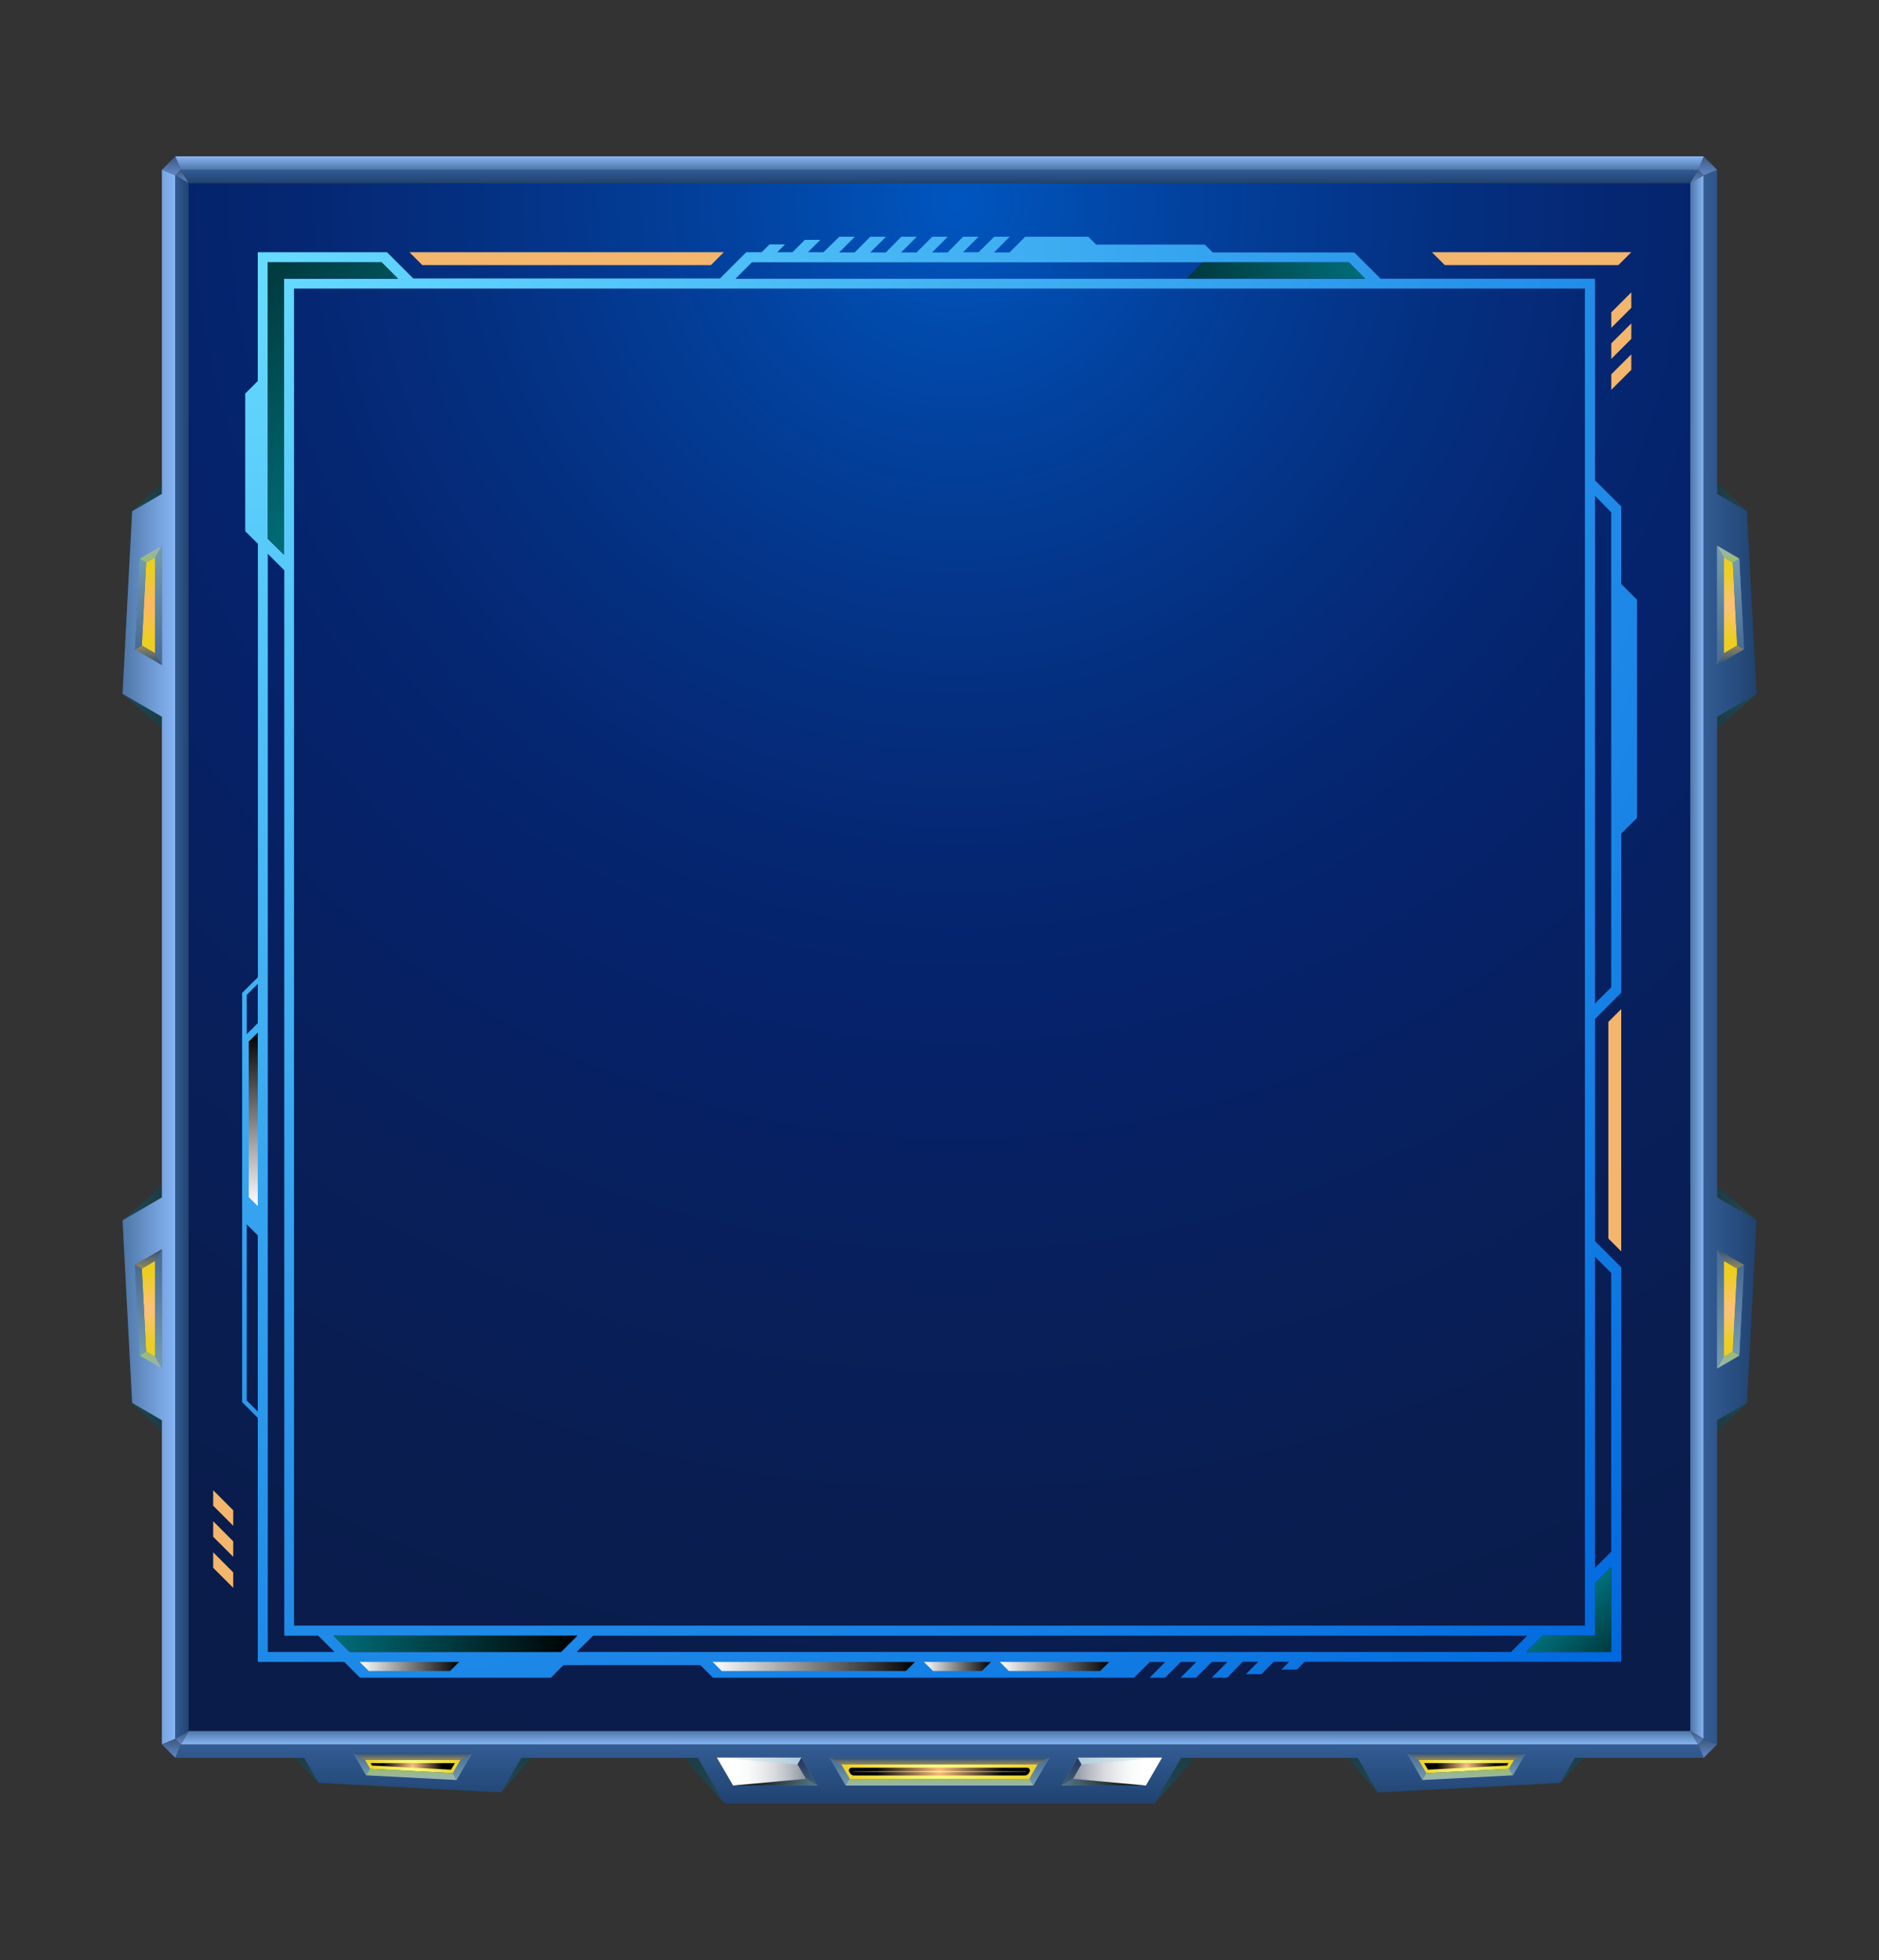 <svg xmlns="http://www.w3.org/2000/svg" xmlns:xlink="http://www.w3.org/1999/xlink" viewBox="0 0 341.44 356.08"><rect x="0" y="0" width="341.44" height="356.08" fill="#333333" stroke="none"/><defs><linearGradient id="a" x1="74.99" y1="325.61" x2="74.99" y2="316.03" gradientUnits="userSpaceOnUse"><stop offset="0" stop-color="#204954"/><stop offset="1" stop-color="#1b3840"/></linearGradient><linearGradient id="b" x1="266.44" y1="325.61" x2="266.44" y2="316.03" xlink:href="#a"/><linearGradient id="c" x1="170.72" y1="327.63" x2="170.72" y2="316.03" xlink:href="#a"/><linearGradient id="d" x1="22.27" y1="237.76" x2="31.85" y2="237.76" xlink:href="#a"/><linearGradient id="e" x1="22.27" y1="109.97" x2="31.85" y2="109.97" xlink:href="#a"/><linearGradient id="f" x1="309.59" y1="237.76" x2="319.17" y2="237.76" gradientUnits="userSpaceOnUse"><stop offset="0" stop-color="#1b3840"/><stop offset="1" stop-color="#204954"/></linearGradient><linearGradient id="g" x1="309.59" y1="109.97" x2="319.17" y2="109.97" xlink:href="#f"/><radialGradient id="h" cx="173.97" cy="36.46" r="291.27" gradientUnits="userSpaceOnUse"><stop offset="0" stop-color="#0056bf"/><stop offset="0.14" stop-color="#02429f"/><stop offset="0.29" stop-color="#043183"/><stop offset="0.42" stop-color="#052671"/><stop offset="0.51" stop-color="#05226b"/><stop offset="0.62" stop-color="#072060"/><stop offset="0.84" stop-color="#091d50"/><stop offset="1" stop-color="#0a1c4a"/></radialGradient><linearGradient id="i" x1="31.14" y1="31.84" x2="31.14" y2="28.4" gradientUnits="userSpaceOnUse"><stop offset="0" stop-color="#6287c9"/><stop offset="1" stop-color="#3b597d"/></linearGradient><linearGradient id="j" x1="33.07" y1="33.27" x2="33.07" y2="30.84" xlink:href="#i"/><linearGradient id="k" x1="170.72" y1="327.63" x2="170.72" y2="316.89" gradientUnits="userSpaceOnUse"><stop offset="0" stop-color="#204270"/><stop offset="1" stop-color="#335d94"/></linearGradient><linearGradient id="l" x1="170.72" y1="316.89" x2="170.72" y2="314.46" gradientUnits="userSpaceOnUse"><stop offset="0" stop-color="#87b5f5"/><stop offset="1" stop-color="#4e76a6"/></linearGradient><linearGradient id="m" x1="22.27" y1="173.86" x2="31.85" y2="173.86" gradientUnits="userSpaceOnUse"><stop offset="0" stop-color="#4e76a6"/><stop offset="1" stop-color="#87b5f5"/></linearGradient><linearGradient id="n" x1="307.15" y1="173.86" x2="309.59" y2="173.86" xlink:href="#m"/><linearGradient id="o" x1="31.85" y1="173.86" x2="34.28" y2="173.86" gradientUnits="userSpaceOnUse"><stop offset="0" stop-color="#335d94"/><stop offset="1" stop-color="#204270"/></linearGradient><linearGradient id="p" x1="309.59" y1="173.86" x2="319.17" y2="173.86" xlink:href="#o"/><linearGradient id="q" x1="170.72" y1="33.27" x2="170.72" y2="30.84" xlink:href="#k"/><linearGradient id="r" x1="310.3" y1="319.33" x2="310.3" y2="315.89" xlink:href="#i"/><linearGradient id="s" x1="308.37" y1="316.89" x2="308.37" y2="314.46" xlink:href="#i"/><linearGradient id="t" x1="31.14" y1="319.33" x2="31.14" y2="315.89" xlink:href="#i"/><linearGradient id="u" x1="33.07" y1="316.89" x2="33.07" y2="314.46" xlink:href="#i"/><linearGradient id="v" x1="310.3" y1="31.84" x2="310.3" y2="28.4" xlink:href="#i"/><linearGradient id="w" x1="308.37" y1="33.27" x2="308.37" y2="30.84" xlink:href="#i"/><radialGradient id="x" cx="45.72" cy="47.03" r="356.88" gradientUnits="userSpaceOnUse"><stop offset="0" stop-color="#67dbff"/><stop offset="1" stop-color="#0068de"/></radialGradient><linearGradient id="y" x1="215.59" y1="49.12" x2="248.06" y2="49.12" gradientUnits="userSpaceOnUse"><stop offset="0" stop-color="#00393d"/><stop offset="1" stop-color="#006e78"/></linearGradient><linearGradient id="z" x1="60.6" y1="298.61" x2="104.91" y2="298.61" gradientUnits="userSpaceOnUse"><stop offset="0" stop-color="#006e78"/><stop offset="1"/></linearGradient><linearGradient id="aa" x1="292.78" y1="300.09" x2="285.08" y2="292.39" xlink:href="#y"/><linearGradient id="ab" x1="69.31" y1="83.03" x2="41.29" y2="55.01" gradientUnits="userSpaceOnUse"><stop offset="0" stop-color="#006e78"/><stop offset="1" stop-color="#00393d"/></linearGradient><linearGradient id="ac" x1="46.02" y1="219.09" x2="46.02" y2="187.58" gradientUnits="userSpaceOnUse"><stop offset="0" stop-color="#fff"/><stop offset="1"/></linearGradient><linearGradient id="ad" x1="65.37" y1="302.73" x2="83.43" y2="302.73" xlink:href="#ac"/><linearGradient id="ae" x1="129.51" y1="302.73" x2="166.27" y2="302.73" xlink:href="#ac"/><linearGradient id="af" x1="167.9" y1="302.73" x2="180.06" y2="302.73" xlink:href="#ac"/><linearGradient id="ag" x1="181.68" y1="302.73" x2="201.56" y2="302.73" xlink:href="#ac"/><linearGradient id="ah" x1="170.72" y1="30.84" x2="170.72" y2="28.4" xlink:href="#m"/><radialGradient id="ai" cx="170.72" cy="321.83" r="18.81" gradientUnits="userSpaceOnUse"><stop offset="0" stop-color="#f8fc86"/><stop offset="1" stop-color="#edce20"/></radialGradient><radialGradient id="aj" cx="170.72" cy="321.83" r="11.64" gradientUnits="userSpaceOnUse"><stop offset="0" stop-color="#ffbd76"/><stop offset="1"/></radialGradient><radialGradient id="ak" cx="170.72" cy="321.83" r="20.18" gradientUnits="userSpaceOnUse"><stop offset="0" stop-color="#feffcb"/><stop offset="1"/></radialGradient><linearGradient id="al" x1="152.57" y1="324.36" x2="152.57" y2="319.3" gradientUnits="userSpaceOnUse"><stop offset="0" stop-color="#739cb0"/><stop offset="1" stop-color="#476b96"/></linearGradient><linearGradient id="am" x1="170.72" y1="324.36" x2="170.72" y2="323.14" gradientUnits="userSpaceOnUse"><stop offset="0" stop-color="#99b2bf"/><stop offset="1" stop-color="#9bbd67"/></linearGradient><linearGradient id="an" x1="170.72" y1="320.52" x2="170.72" y2="319.3" gradientUnits="userSpaceOnUse"><stop offset="0" stop-color="#94885c"/><stop offset="1" stop-color="#2c507a"/></linearGradient><linearGradient id="ao" x1="188.87" y1="324.36" x2="188.87" y2="319.3" xlink:href="#al"/><linearGradient id="ap" x1="130.27" y1="321.83" x2="148.56" y2="321.83" gradientUnits="userSpaceOnUse"><stop offset="0.17" stop-color="#fff"/><stop offset="0.3" stop-color="#fafbfb"/><stop offset="0.43" stop-color="#edeef0"/><stop offset="0.58" stop-color="#d7d9dd"/><stop offset="0.72" stop-color="#b8bcc3"/><stop offset="0.87" stop-color="#9196a2"/><stop offset="1" stop-color="#687080"/></linearGradient><linearGradient id="aq" x1="192.87" y1="321.83" x2="211.16" y2="321.83" gradientUnits="userSpaceOnUse"><stop offset="0" stop-color="#687080"/><stop offset="0.13" stop-color="#9196a2"/><stop offset="0.28" stop-color="#b8bcc3"/><stop offset="0.42" stop-color="#d7d9dd"/><stop offset="0.57" stop-color="#edeef0"/><stop offset="0.7" stop-color="#fafbfb"/><stop offset="0.83" stop-color="#fff"/></linearGradient><linearGradient id="ar" x1="130.27" y1="319.91" x2="145.62" y2="319.91" gradientUnits="userSpaceOnUse"><stop offset="0" stop-color="#fff"/><stop offset="1" stop-color="#adc9d9"/></linearGradient><linearGradient id="as" x1="133.22" y1="323.75" x2="148.56" y2="323.75" gradientUnits="userSpaceOnUse"><stop offset="0"/><stop offset="1" stop-color="#56788a"/></linearGradient><linearGradient id="at" x1="146.74" y1="324.36" x2="146.74" y2="319.3" gradientUnits="userSpaceOnUse"><stop offset="0" stop-color="#3a6278"/><stop offset="1" stop-color="#273361"/></linearGradient><linearGradient id="au" x1="195.82" y1="319.91" x2="211.16" y2="319.91" gradientUnits="userSpaceOnUse"><stop offset="0" stop-color="#adc9d9"/><stop offset="1" stop-color="#fff"/></linearGradient><linearGradient id="av" x1="192.87" y1="323.75" x2="208.22" y2="323.75" gradientUnits="userSpaceOnUse"><stop offset="0" stop-color="#56788a"/><stop offset="1"/></linearGradient><linearGradient id="aw" x1="194.69" y1="324.36" x2="194.69" y2="319.3" xlink:href="#at"/><radialGradient id="ax" cx="74.99" cy="320.89" r="8.94" xlink:href="#ai"/><radialGradient id="ay" cx="74.99" cy="320.88" r="5.44" gradientUnits="userSpaceOnUse"><stop offset="0" stop-color="#ffc280"/><stop offset="1"/></radialGradient><linearGradient id="az" x1="65.69" y1="322.5" x2="65.69" y2="318.46" xlink:href="#al"/><linearGradient id="ba" x1="84.06" y1="323.36" x2="84.06" y2="318.46" xlink:href="#al"/><linearGradient id="bb" x1="74.74" y1="323.36" x2="74.74" y2="321.32" xlink:href="#am"/><linearGradient id="bc" x1="74.99" y1="319.68" x2="74.99" y2="318.46" xlink:href="#an"/><radialGradient id="bd" cx="126.93" cy="320.89" r="8.94" gradientTransform="matrix(-1, 0, 0, 1, 393.37, 0)" xlink:href="#ai"/><radialGradient id="be" cx="266.44" cy="320.88" r="5.44" xlink:href="#ay"/><linearGradient id="bf" x1="117.63" y1="322.5" x2="117.63" y2="318.46" gradientTransform="matrix(-1, 0, 0, 1, 393.37, 0)" xlink:href="#al"/><linearGradient id="bg" x1="136" y1="323.36" x2="136" y2="318.46" gradientTransform="matrix(-1, 0, 0, 1, 393.37, 0)" xlink:href="#al"/><linearGradient id="bh" x1="126.68" y1="323.36" x2="126.68" y2="321.32" gradientTransform="matrix(-1, 0, 0, 1, 393.37, 0)" xlink:href="#am"/><linearGradient id="bi" x1="126.93" y1="319.68" x2="126.93" y2="318.46" gradientTransform="matrix(-1, 0, 0, 1, 393.37, 0)" xlink:href="#an"/><linearGradient id="bj" x1="26.97" y1="248.6" x2="26.97" y2="226.93" xlink:href="#i"/><radialGradient id="bk" cx="26.99" cy="237.76" r="6.23" gradientUnits="userSpaceOnUse"><stop offset="0" stop-color="#ffc07b"/><stop offset="1" stop-color="#edce20"/></radialGradient><linearGradient id="bl" x1="27.4" y1="248.6" x2="27.4" y2="245.53" xlink:href="#am"/><linearGradient id="bm" x1="26.97" y1="230.46" x2="26.97" y2="226.93" xlink:href="#an"/><linearGradient id="bn" x1="25.54" y1="246.25" x2="25.54" y2="229.78" xlink:href="#al"/><linearGradient id="bo" x1="28.81" y1="248.6" x2="28.81" y2="226.93" xlink:href="#al"/><linearGradient id="bp" x1="26.97" y1="266.65" x2="26.97" y2="244.98" gradientTransform="matrix(1, 0, 0, -1, 0, 365.78)" xlink:href="#i"/><radialGradient id="bq" cx="26.99" cy="109.97" r="6.23" gradientUnits="userSpaceOnUse"><stop offset="0" stop-color="#ffb666"/><stop offset="1" stop-color="#edce20"/></radialGradient><linearGradient id="br" x1="27.4" y1="266.65" x2="27.4" y2="263.58" gradientTransform="matrix(1, 0, 0, -1, 0, 365.78)" xlink:href="#am"/><linearGradient id="bs" x1="26.97" y1="248.51" x2="26.97" y2="244.98" gradientTransform="matrix(1, 0, 0, -1, 0, 365.78)" xlink:href="#an"/><linearGradient id="bt" x1="25.54" y1="264.3" x2="25.54" y2="247.84" gradientTransform="matrix(1, 0, 0, -1, 0, 365.78)" xlink:href="#al"/><linearGradient id="bu" x1="28.81" y1="266.65" x2="28.81" y2="244.98" gradientTransform="matrix(1, 0, 0, -1, 0, 365.78)" xlink:href="#al"/><linearGradient id="bv" x1="314.47" y1="248.6" x2="314.47" y2="226.93" xlink:href="#i"/><radialGradient id="bw" cx="314.45" cy="237.76" r="6.23" xlink:href="#bk"/><linearGradient id="bx" x1="81.95" y1="248.6" x2="81.95" y2="245.53" gradientTransform="matrix(-1, 0, 0, 1, 395.98, 0)" xlink:href="#am"/><linearGradient id="by" x1="81.52" y1="230.46" x2="81.52" y2="226.93" gradientTransform="matrix(-1, 0, 0, 1, 395.98, 0)" xlink:href="#an"/><linearGradient id="bz" x1="80.09" y1="246.25" x2="80.09" y2="229.78" gradientTransform="matrix(-1, 0, 0, 1, 395.98, 0)" xlink:href="#al"/><linearGradient id="ca" x1="83.36" y1="248.6" x2="83.36" y2="226.93" gradientTransform="matrix(-1, 0, 0, 1, 395.98, 0)" xlink:href="#al"/><linearGradient id="cb" x1="314.47" y1="262.85" x2="314.47" y2="241.17" gradientTransform="matrix(1, 0, 0, -1, 0, 361.98)" xlink:href="#i"/><radialGradient id="cc" cx="314.45" cy="109.97" r="6.23" xlink:href="#bk"/><linearGradient id="cd" x1="81.95" y1="262.85" x2="81.95" y2="259.78" gradientTransform="translate(395.98 361.98) rotate(180)" xlink:href="#am"/><linearGradient id="ce" x1="81.52" y1="244.71" x2="81.52" y2="241.17" gradientTransform="translate(395.98 361.98) rotate(180)" xlink:href="#an"/><linearGradient id="cf" x1="80.09" y1="260.5" x2="80.09" y2="244.03" gradientTransform="translate(395.98 361.98) rotate(180)" xlink:href="#al"/><linearGradient id="cg" x1="83.36" y1="262.85" x2="83.36" y2="241.17" gradientTransform="translate(395.98 361.98) rotate(180)" xlink:href="#al"/></defs><g style="isolation:isolate"><polygon points="50.47 316.03 99.52 316.03 91.07 325.61 57.9 323.87 50.47 316.03 50.47 316.03" style="fill-rule:evenodd;fill:url(#a)"/><polygon points="290.97 316.03 241.92 316.03 250.37 325.61 283.53 323.87 290.97 316.03 290.97 316.03" style="fill-rule:evenodd;fill:url(#b)"/><polygon points="121.41 316.03 220.03 316.03 209.8 327.63 131.63 327.63 121.41 316.03 121.41 316.03" style="fill-rule:evenodd;fill:url(#c)"/><polygon points="31.85 262.29 31.85 213.24 22.27 221.69 24.01 254.85 31.85 262.29 31.85 262.29" style="fill-rule:evenodd;fill:url(#d)"/><polygon points="31.85 85.44 31.85 134.49 22.27 126.04 24.01 92.88 31.85 85.44 31.85 85.44" style="fill-rule:evenodd;fill:url(#e)"/><polygon points="309.58 262.29 309.58 213.24 319.17 221.69 317.43 254.85 309.58 262.29 309.58 262.29" style="fill-rule:evenodd;fill:url(#f)"/><polygon points="309.58 85.44 309.58 134.49 319.17 126.04 317.43 92.88 309.58 85.44 309.58 85.44" style="fill-rule:evenodd;fill:url(#g)"/><polygon points="34.28 33.27 307.15 33.27 307.15 314.46 34.28 314.46 34.28 33.27 34.28 33.27" style="fill-rule:evenodd;fill:url(#h)"/><polygon points="29.42 30.84 31.85 31.84 32.86 30.84 31.85 28.41 29.42 30.84 29.42 30.84" style="fill-rule:evenodd;fill:url(#i)"/><polygon points="32.86 30.84 31.85 31.84 34.28 33.27 32.86 30.84 32.86 30.84" style="fill-rule:evenodd;fill:url(#j)"/><polygon points="308.58 316.89 32.86 316.89 31.85 319.32 55.26 319.32 57.9 323.87 91.07 325.61 94.73 319.32 126.8 319.32 131.63 327.63 209.8 327.63 214.64 319.32 246.71 319.32 250.37 325.61 283.53 323.87 286.18 319.32 309.58 319.32 308.58 316.89 308.58 316.89" style="fill-rule:evenodd;fill:url(#k)"/><polygon points="32.86 316.89 308.58 316.89 307.15 314.46 170.72 314.46 34.28 314.46 32.86 316.89 32.86 316.89" style="fill-rule:evenodd;fill:url(#l)"/><polygon points="31.85 315.89 31.85 259.42 31.85 216.11 31.85 131.62 31.85 88.31 31.85 31.84 29.42 30.84 29.42 89.72 24.01 92.88 22.27 126.04 29.42 130.21 29.42 188.84 29.42 217.52 22.27 221.69 24.01 254.85 29.42 258 29.42 316.89 31.85 315.89 31.85 315.89" style="fill-rule:evenodd;fill:url(#m)"/><polygon points="307.15 33.27 307.15 314.46 309.58 315.89 309.58 31.84 307.15 33.27 307.15 33.27" style="fill-rule:evenodd;fill:url(#n)"/><polygon points="34.28 33.27 34.28 314.46 31.85 315.89 31.85 31.84 34.28 33.27 34.28 33.27" style="fill-rule:evenodd;fill:url(#o)"/><polygon points="309.58 315.89 309.58 259.42 309.58 216.11 309.58 131.62 309.58 88.31 309.58 31.84 312.02 30.84 312.02 89.72 317.43 92.88 319.17 126.04 312.02 130.21 312.02 188.84 312.02 217.52 319.17 221.69 317.43 254.85 312.02 258 312.02 316.89 309.58 315.89 309.58 315.89" style="fill-rule:evenodd;fill:url(#p)"/><polygon points="32.86 30.84 308.58 30.84 307.15 33.27 34.28 33.27 32.86 30.84 32.86 30.84" style="fill-rule:evenodd;fill:url(#q)"/><polygon points="312.02 316.89 309.58 315.89 308.58 316.89 309.58 319.32 312.02 316.89 312.02 316.89" style="fill-rule:evenodd;fill:url(#r)"/><polygon points="308.58 316.89 309.58 315.89 307.15 314.46 308.58 316.89 308.58 316.89" style="fill-rule:evenodd;fill:url(#s)"/><polygon points="29.42 316.89 31.85 315.89 32.86 316.89 31.85 319.32 29.42 316.89 29.42 316.89" style="fill-rule:evenodd;fill:url(#t)"/><polygon points="32.86 316.89 31.85 315.89 34.28 314.46 32.86 316.89 32.86 316.89" style="fill-rule:evenodd;fill:url(#u)"/><polygon points="312.02 30.84 309.58 31.84 308.58 30.84 309.58 28.41 312.02 30.84 312.02 30.84" style="fill-rule:evenodd;fill:url(#v)"/><polygon points="308.58 30.84 309.58 31.84 307.15 33.27 308.58 30.84 308.58 30.84" style="fill-rule:evenodd;fill:url(#w)"/><path d="M180.67,43h2.81l-2.85,2.86h2.81L186.3,43h11.45l1.43,1.43h19.76l1.42,1.43H246.1l4.78,4.77h38.95V87.26L294.6,92v14.09l2.86,2.85v39.64l-2.86,2.86v28.89l-4.77,4.78v40.35l4.77,4.77v71.65H237.08l-1.42,1.42h-2.81l1.42-1.42h-2.82l-2.25,2.25h-2.81l2.25-2.25h-2.82L223,304.77h-2.81l2.85-2.86H220.2l-2.86,2.86h-2.81l2.85-2.86h-2.81l-2.86,2.86H208.9l2.85-2.86h-2.81l-2.86,2.86H129.55l-2.28-2.28H102.38l-2.28,2.28H65.41l-2.85-2.86H46.84V257.57L44,254.72V180.37l2.86-2.85V98.78L44.56,96.5v-25l2.28-2.28V45.82H70.32l4.78,4.77h55.72l4.78-4.77h2.81l1.42-1.42h2.82l-1.42,1.42H144l2.25-2.25h2.82l-2.26,2.25h2.82L152.52,43h2.82l-2.86,2.86h2.82L158.15,43H161l-2.86,2.86h2.82L163.78,43h2.82l-2.86,2.86h2.82L169.41,43h2.82l-2.86,2.86h2.82L175,43h2.82L175,45.82h2.82L180.67,43ZM292.78,231.25v50.63l-2.95,2.95V228.3l2.95,2.95Zm0,53.44v15.4h-15.4l2.95-2.95h9.5v-9.5l2.95-2.95Zm-18.21,15.4H104.78l3-2.95H277.52l-2.95,2.95Zm-172.61,0H63.55l-2.95-2.95h44.31l-3,2.95Zm-41.23,0H48.66V100.6l3,3V297.14h6.17l2.95,2.95ZM48.66,97.79V47.64H69.33l3,3H51.61v50.14l-3-2.94Zm-1.82,80.94v7.13l-2,2v-7.13l2-2Zm-2,43.69,2,2v32l-2-2V222.42ZM136.59,47.64H245.11l2.95,3H133.64l3-3ZM292.78,93v86.35l-2.95,2.95V90.07l2.95,3ZM53.43,52.42V295.31H288V52.42H53.43Z" transform="translate(0)" style="fill-rule:evenodd;fill:url(#x)"/><polygon points="245.11 47.64 218.54 47.64 215.59 50.59 248.06 50.59 245.11 47.64 245.11 47.64" style="fill-rule:evenodd;mix-blend-mode:screen;fill:url(#y)"/><polygon points="104.91 297.14 60.6 297.14 63.55 300.09 101.97 300.09 104.91 297.14 104.91 297.14" style="fill-rule:evenodd;mix-blend-mode:screen;fill:url(#z)"/><polygon points="280.33 297.14 277.38 300.09 292.78 300.09 292.78 284.69 289.83 287.64 289.83 297.14 280.33 297.14 280.33 297.14" style="fill-rule:evenodd;mix-blend-mode:screen;fill:url(#aa)"/><polygon points="294.6 227.33 294.6 183.3 292.26 185.64 292.26 224.99 294.6 227.33 294.6 227.33" style="fill:#f3b66c;fill-rule:evenodd"/><polygon points="74.4 45.82 76.74 48.16 129.18 48.16 131.52 45.82 74.4 45.82 74.4 45.82" style="fill:#f3b66c;fill-rule:evenodd"/><polygon points="72.28 50.59 69.33 47.64 48.66 47.64 48.66 97.79 51.61 100.73 51.61 50.59 72.28 50.59 72.28 50.59" style="fill-rule:evenodd;mix-blend-mode:screen;fill:url(#ab)"/><polygon points="260.2 45.82 262.54 48.16 294.08 48.16 296.43 45.82 260.2 45.82 260.2 45.82" style="fill:#f3b66c;fill-rule:evenodd"/><path d="M38.74,284.79V282l3.64,3.64v2.81l-3.64-3.64Zm0-5.63v-2.81L42.38,280v2.81l-3.64-3.64Zm0-5.63v-2.81l3.64,3.64v2.81l-3.64-3.64Z" transform="translate(0)" style="fill:#f3b66c;fill-rule:evenodd"/><path d="M292.79,68v2.82l3.64-3.64V64.37L292.79,68Zm0-5.63V65.2l3.64-3.64V58.74l-3.64,3.64Zm0-5.63v2.82l3.64-3.64V53.11l-3.64,3.64Z" transform="translate(0)" style="fill:#f3b66c;fill-rule:evenodd"/><polygon points="46.84 187.58 45.2 189.22 45.2 217.46 46.84 219.09 46.84 187.58 46.84 187.58" style="fill-rule:evenodd;mix-blend-mode:screen;fill:url(#ac)"/><polygon points="65.37 301.91 67.01 303.55 81.79 303.55 83.43 301.91 65.37 301.91 65.37 301.91" style="fill-rule:evenodd;mix-blend-mode:screen;fill:url(#ad)"/><polygon points="129.51 301.91 131.15 303.55 164.63 303.55 166.27 301.91 129.51 301.91 129.51 301.91" style="fill-rule:evenodd;mix-blend-mode:screen;fill:url(#ae)"/><polygon points="167.9 301.91 169.54 303.55 178.42 303.55 180.06 301.91 167.9 301.91 167.9 301.91" style="fill-rule:evenodd;mix-blend-mode:screen;fill:url(#af)"/><polygon points="181.69 301.91 183.32 303.55 199.92 303.55 201.56 301.91 181.69 301.91 181.69 301.91" style="fill-rule:evenodd;mix-blend-mode:screen;fill:url(#ag)"/><path d="M308.58,30.84H32.86l-1-2.44H309.59l-1,2.44Z" transform="translate(0)" style="fill-rule:evenodd;fill:url(#ah)"/><polygon points="150.75 319.3 190.69 319.3 187.75 324.36 153.69 324.36 150.75 319.3 150.75 319.3" style="fill:gray;fill-rule:evenodd"/><polygon points="152.86 320.52 188.58 320.52 187.05 323.14 154.39 323.14 152.86 320.52 152.86 320.52" style="fill-rule:evenodd;fill:url(#ai)"/><path d="M154.77,321.13h31.9a.49.49,0,0,1,.42.73l-.14.25a.85.85,0,0,1-.74.43h-31a.85.85,0,0,1-.74-.43l-.15-.25a.48.48,0,0,1,0-.49.5.5,0,0,1,.43-.24Z" transform="translate(0)" style="fill-rule:evenodd;mix-blend-mode:screen;fill:url(#aj)"/><path d="M155,321.74h31.48l0,.07a.22.22,0,0,1-.21.12h-31a.22.22,0,0,1-.21-.12l0-.07Z" transform="translate(0)" style="fill-rule:evenodd;mix-blend-mode:screen;fill:url(#ak)"/><polygon points="152.86 320.52 154.39 323.14 153.69 324.36 150.75 319.3 152.86 320.52 152.86 320.52" style="fill-rule:evenodd;fill:url(#al)"/><polygon points="154.39 323.14 170.72 323.14 187.05 323.14 187.75 324.36 170.72 324.36 153.69 324.36 154.39 323.14 154.39 323.14" style="fill-rule:evenodd;fill:url(#am)"/><polygon points="190.69 319.3 188.58 320.52 170.72 320.52 152.86 320.52 150.75 319.3 170.72 319.3 190.69 319.3 190.69 319.3" style="fill-rule:evenodd;fill:url(#an)"/><polygon points="188.58 320.52 190.69 319.3 187.75 324.36 187.05 323.14 188.58 320.52 188.58 320.52" style="fill-rule:evenodd;fill:url(#ao)"/><polygon points="133.22 324.36 148.56 324.36 145.62 319.3 130.27 319.3 133.22 324.36 133.22 324.36" style="fill-rule:evenodd;mix-blend-mode:multiply;fill:url(#ap)"/><polygon points="208.22 324.36 192.87 324.36 195.82 319.3 211.16 319.3 208.22 324.36 208.22 324.36" style="fill-rule:evenodd;mix-blend-mode:multiply;fill:url(#aq)"/><polygon points="130.27 319.3 144.92 320.52 145.62 319.3 130.27 319.3 130.27 319.3" style="fill-rule:evenodd;mix-blend-mode:multiply;fill:url(#ar)"/><polygon points="146.45 323.14 148.56 324.36 133.22 324.36 146.45 323.14 146.45 323.14" style="fill-rule:evenodd;mix-blend-mode:screen;fill:url(#as)"/><polygon points="146.45 323.14 144.92 320.52 145.62 319.3 148.56 324.36 146.45 323.14 146.45 323.14" style="fill-rule:evenodd;fill:url(#at)"/><polygon points="211.16 319.3 196.51 320.52 195.82 319.3 211.16 319.3 211.16 319.3" style="fill-rule:evenodd;mix-blend-mode:multiply;fill:url(#au)"/><polygon points="194.99 323.14 192.87 324.36 208.22 324.36 194.99 323.14 194.99 323.14" style="fill-rule:evenodd;mix-blend-mode:screen;fill:url(#av)"/><polygon points="194.99 323.14 196.51 320.52 195.82 319.3 192.87 324.36 194.99 323.14 194.99 323.14" style="fill-rule:evenodd;fill:url(#aw)"/><polygon points="82.3 322.11 83.71 319.68 66.27 319.68 67.23 321.32 82.3 322.11 82.3 322.11" style="fill-rule:evenodd;fill:url(#ax)"/><polygon points="81.96 321.48 67.59 320.73 67.33 320.29 82.66 320.29 81.96 321.48 81.96 321.48" style="fill-rule:evenodd;mix-blend-mode:screen;fill:url(#ay)"/><polygon points="66.51 322.5 67.23 321.32 66.27 319.68 64.16 318.46 66.51 322.5 66.51 322.5" style="fill-rule:evenodd;fill:url(#az)"/><polygon points="82.3 322.11 82.97 323.36 85.83 318.46 83.71 319.68 82.3 322.11 82.3 322.11" style="fill-rule:evenodd;fill:url(#ba)"/><polygon points="82.97 323.36 82.3 322.11 67.23 321.32 66.51 322.5 82.97 323.36 82.97 323.36" style="fill-rule:evenodd;fill:url(#bb)"/><polygon points="66.27 319.68 83.71 319.68 85.83 318.46 64.16 318.46 66.27 319.68 66.27 319.68" style="fill-rule:evenodd;fill:url(#bc)"/><polygon points="259.14 322.11 257.72 319.68 275.17 319.68 274.21 321.32 259.14 322.11 259.14 322.11" style="fill-rule:evenodd;fill:url(#bd)"/><polygon points="259.48 321.48 273.85 320.73 274.11 320.29 258.78 320.29 259.48 321.48 259.48 321.48" style="fill-rule:evenodd;mix-blend-mode:screen;fill:url(#be)"/><polygon points="274.93 322.5 274.21 321.32 275.17 319.68 277.28 318.46 274.93 322.5 274.93 322.5" style="fill-rule:evenodd;fill:url(#bf)"/><polygon points="259.14 322.11 258.46 323.36 255.61 318.46 257.72 319.68 259.14 322.11 259.14 322.11" style="fill-rule:evenodd;fill:url(#bg)"/><polygon points="258.46 323.36 259.14 322.11 274.21 321.32 274.93 322.5 258.46 323.36 258.46 323.36" style="fill-rule:evenodd;fill:url(#bh)"/><polygon points="275.17 319.68 257.72 319.68 255.61 318.46 277.28 318.46 275.17 319.68 275.17 319.68" style="fill-rule:evenodd;fill:url(#bi)"/><polygon points="24.52 229.78 29.42 226.93 29.42 248.6 25.38 246.25 24.52 229.78 24.52 229.78" style="fill-rule:evenodd;fill:url(#bj)"/><polygon points="25.77 230.46 28.2 229.04 28.2 246.49 26.56 245.53 25.77 230.46 25.77 230.46" style="fill-rule:evenodd;fill:url(#bk)"/><polygon points="25.38 246.25 26.56 245.53 28.2 246.49 29.42 248.6 25.38 246.25 25.38 246.25" style="fill-rule:evenodd;fill:url(#bl)"/><polygon points="25.77 230.46 24.52 229.78 29.42 226.93 28.2 229.04 25.77 230.46 25.77 230.46" style="fill-rule:evenodd;fill:url(#bm)"/><polygon points="24.52 229.78 25.77 230.46 26.56 245.53 25.38 246.25 24.52 229.78 24.52 229.78" style="fill-rule:evenodd;fill:url(#bn)"/><polygon points="28.2 246.49 28.2 229.04 29.42 226.93 29.42 248.6 28.2 246.49 28.2 246.49" style="fill-rule:evenodd;fill:url(#bo)"/><polygon points="24.52 117.95 29.42 120.8 29.42 99.13 25.38 101.48 24.52 117.95 24.52 117.95" style="fill-rule:evenodd;fill:url(#bp)"/><polygon points="25.77 117.27 28.2 118.69 28.2 101.25 26.56 102.2 25.77 117.27 25.77 117.27" style="fill-rule:evenodd;fill:url(#bq)"/><polygon points="25.38 101.48 26.56 102.2 28.2 101.25 29.42 99.13 25.38 101.48 25.38 101.48" style="fill-rule:evenodd;fill:url(#br)"/><polygon points="25.77 117.27 24.52 117.95 29.42 120.8 28.2 118.69 25.77 117.27 25.77 117.27" style="fill-rule:evenodd;fill:url(#bs)"/><polygon points="24.52 117.95 25.77 117.27 26.56 102.2 25.38 101.48 24.52 117.95 24.52 117.95" style="fill-rule:evenodd;fill:url(#bt)"/><polygon points="28.2 101.25 28.2 118.69 29.42 120.8 29.42 99.13 28.2 101.25 28.2 101.25" style="fill-rule:evenodd;fill:url(#bu)"/><polygon points="316.92 229.78 312.02 226.93 312.02 248.6 316.05 246.25 316.92 229.78 316.92 229.78" style="fill-rule:evenodd;fill:url(#bv)"/><polygon points="315.67 230.46 313.23 229.04 313.23 246.49 314.87 245.53 315.67 230.46 315.67 230.46" style="fill-rule:evenodd;fill:url(#bw)"/><polygon points="316.05 246.25 314.87 245.53 313.23 246.49 312.02 248.6 316.05 246.25 316.05 246.25" style="fill-rule:evenodd;fill:url(#bx)"/><polygon points="315.67 230.46 316.92 229.78 312.02 226.93 313.23 229.04 315.67 230.46 315.67 230.46" style="fill-rule:evenodd;fill:url(#by)"/><polygon points="316.92 229.78 315.67 230.46 314.87 245.53 316.05 246.25 316.92 229.78 316.92 229.78" style="fill-rule:evenodd;fill:url(#bz)"/><polygon points="313.23 246.49 313.23 229.04 312.02 226.93 312.02 248.6 313.23 246.49 313.23 246.49" style="fill-rule:evenodd;fill:url(#ca)"/><polygon points="316.92 117.95 312.02 120.8 312.02 99.13 316.05 101.48 316.92 117.95 316.92 117.95" style="fill-rule:evenodd;fill:url(#cb)"/><polygon points="315.67 117.27 313.23 118.69 313.23 101.25 314.87 102.2 315.67 117.27 315.67 117.27" style="fill-rule:evenodd;fill:url(#cc)"/><polygon points="316.05 101.48 314.87 102.2 313.23 101.25 312.02 99.13 316.05 101.48 316.05 101.48" style="fill-rule:evenodd;fill:url(#cd)"/><polygon points="315.67 117.27 316.92 117.95 312.02 120.8 313.23 118.69 315.67 117.27 315.67 117.27" style="fill-rule:evenodd;fill:url(#ce)"/><polygon points="316.92 117.95 315.67 117.27 314.87 102.2 316.05 101.48 316.92 117.95 316.92 117.95" style="fill-rule:evenodd;fill:url(#cf)"/><polygon points="313.23 101.25 313.23 118.69 312.02 120.8 312.02 99.13 313.23 101.25 313.23 101.25" style="fill-rule:evenodd;fill:url(#cg)"/><rect width="341.44" height="356.08" transform="translate(341.44 356.08) rotate(180)" style="fill:none"/></g></svg>